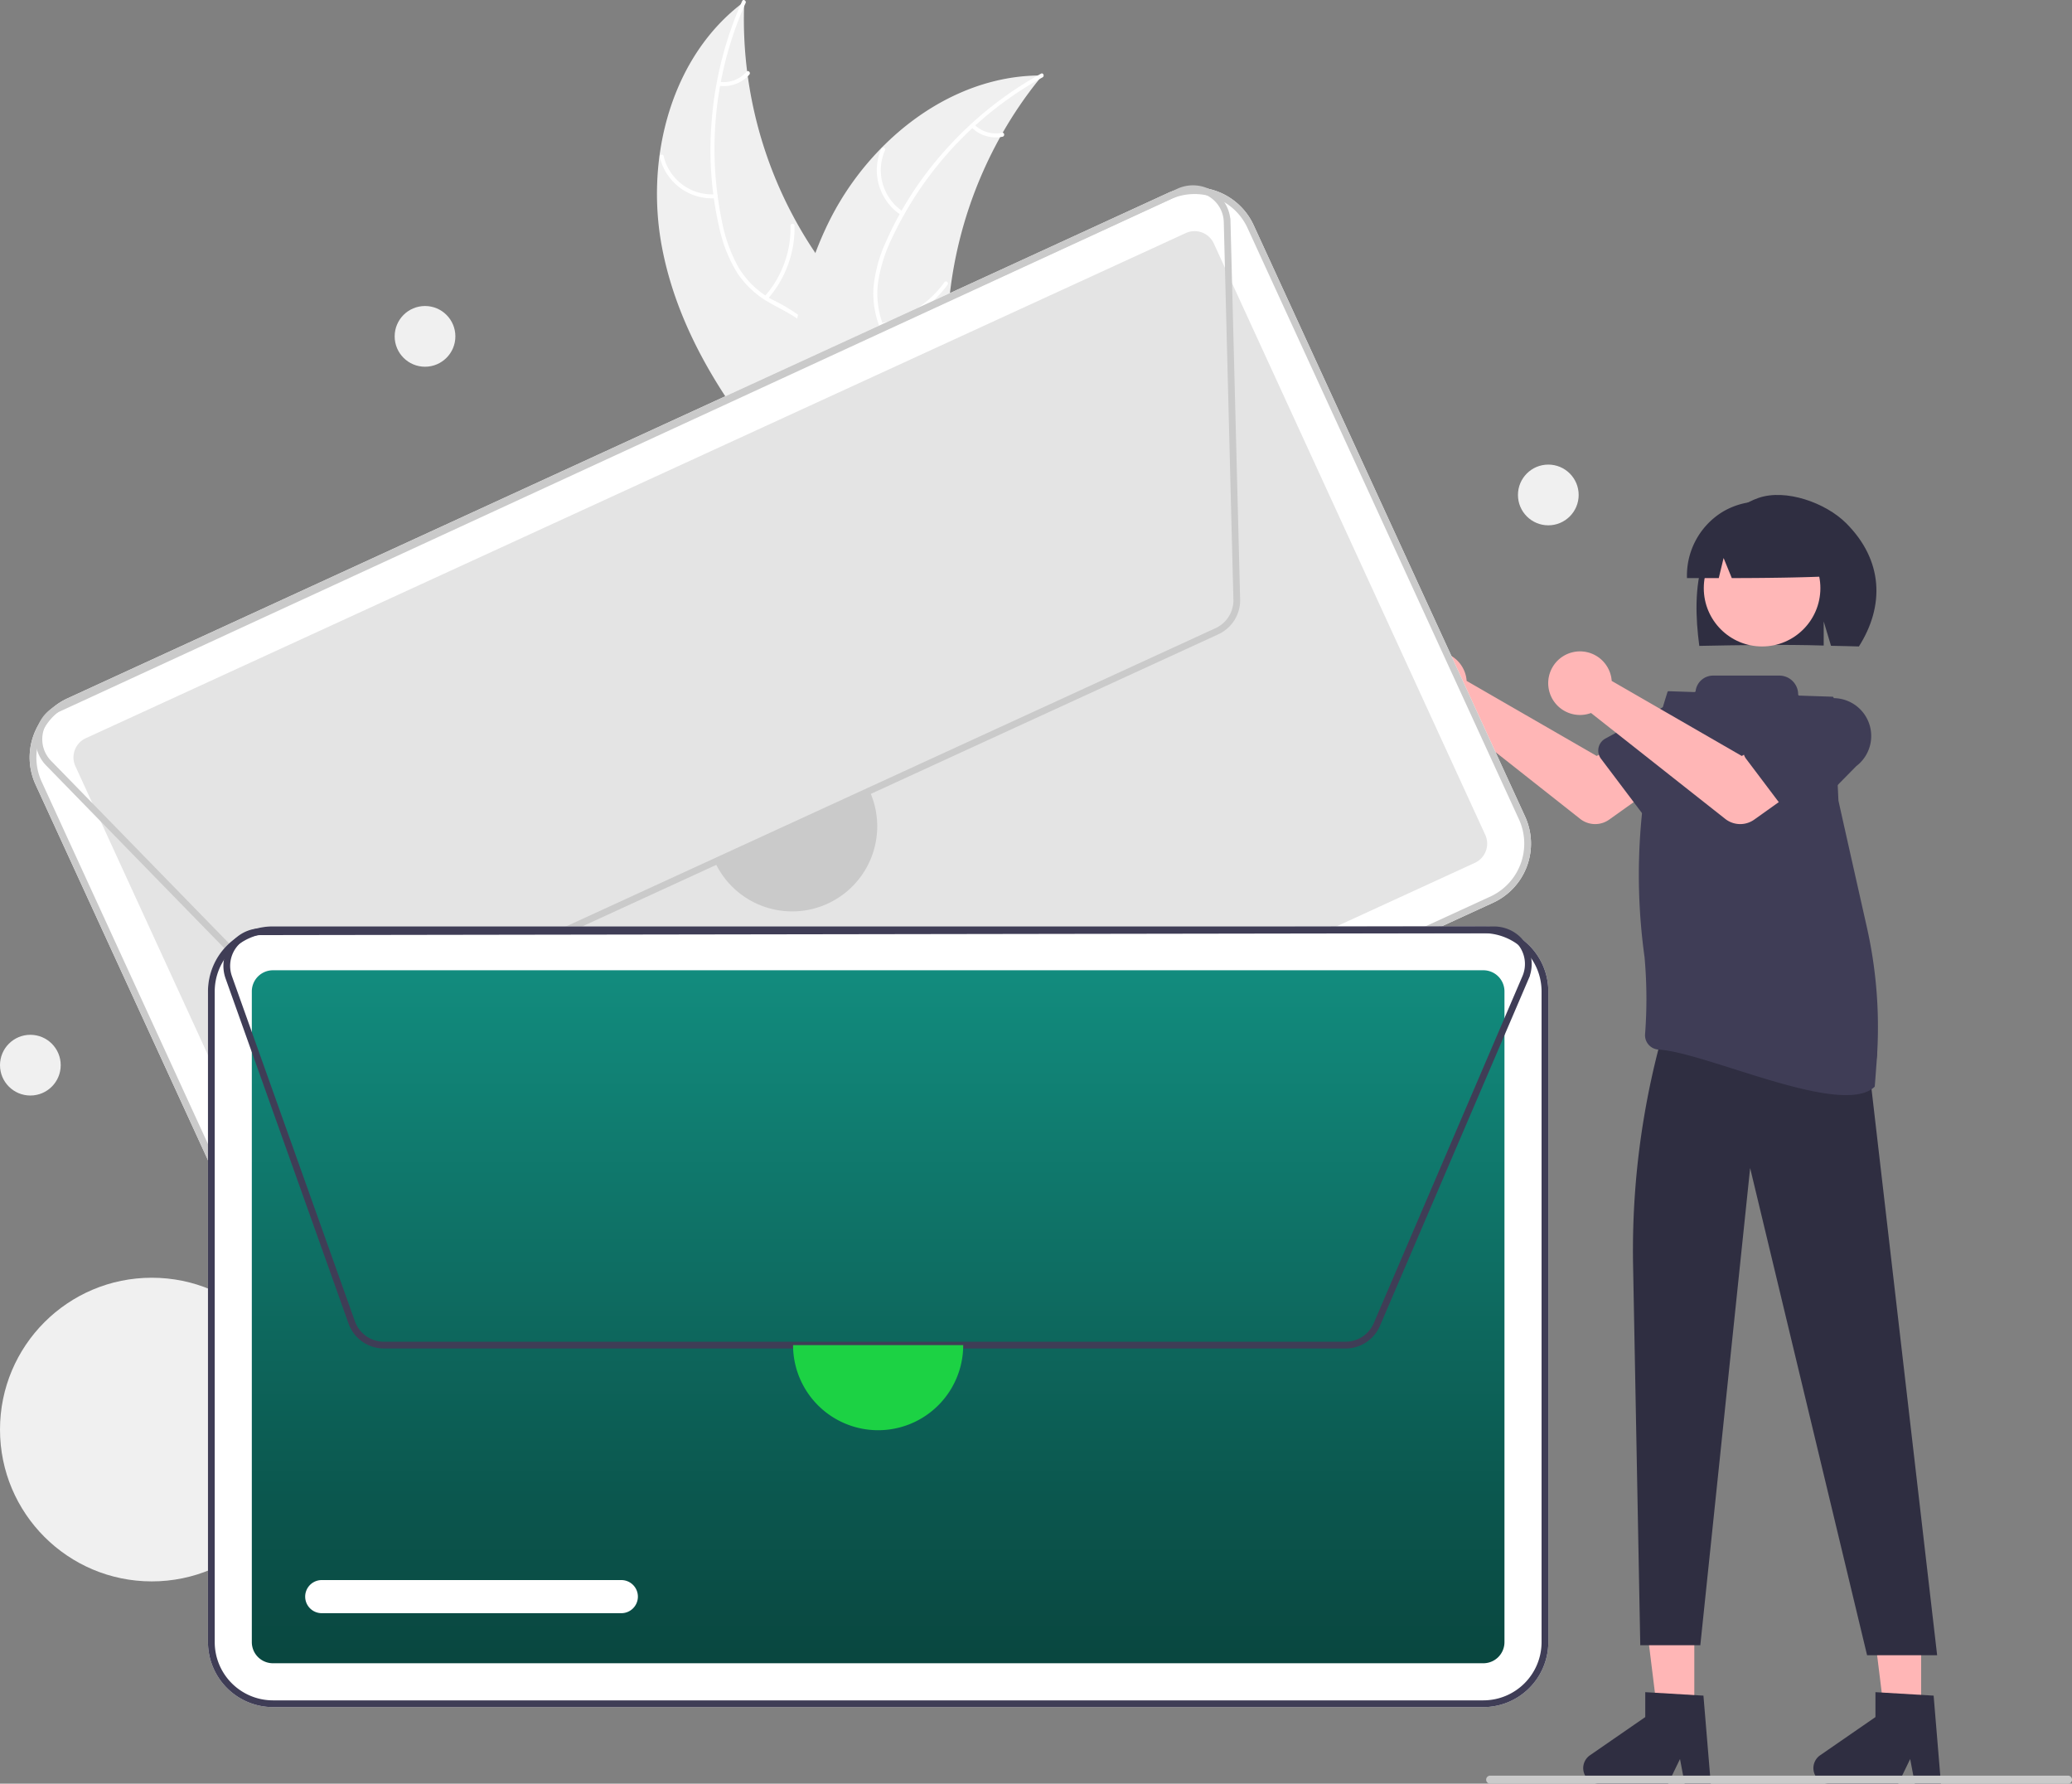 <svg xmlns="http://www.w3.org/2000/svg" xmlns:xlink="http://www.w3.org/1999/xlink" width="291.118" height="250.55" viewBox="0 0 291.118 250.55">
  <rect x="0" y="0" width="291.118" height="250.55" fill="#808080" stroke="none"/>
  <defs>
    <linearGradient id="linear-gradient" x1="0.5" x2="0.5" y2="1" gradientUnits="objectBoundingBox">
      <stop offset="0" stop-color="#128c7e"/>
      <stop offset="1" stop-color="#09463f"/>
    </linearGradient>
  </defs>
  <g id="undraw_new_message_re_fp03_1_" data-name="undraw_new_message_re_fp03 (1)" transform="translate(0 0)">
    <path id="Path_389" data-name="Path 389" d="M488.313,220.54c-2.34-12.525,1.344-26.773,11.584-34.355a58.7,58.7,0,0,0,12.238,38.4c3.287,4.213,7.382,8.557,7.254,13.9a13.123,13.123,0,0,1-4.246,8.754,38.972,38.972,0,0,1-8.171,5.671l-.449.7C498.071,244.074,490.652,233.064,488.313,220.54Z" transform="translate(-395.33 -185.943)" fill="#f0f0f0"/>
    <path id="Path_390" data-name="Path 390" d="M508.421,186.108a50.176,50.176,0,0,0-3.312,30.693,21.607,21.607,0,0,0,2.288,6.372,12.393,12.393,0,0,0,4.682,4.541,25.652,25.652,0,0,1,5.24,3.331,7.589,7.589,0,0,1,2.234,5.79,19.715,19.715,0,0,1-2.184,7.535c-1.207,2.654-2.5,5.392-2.424,8.376.01.361-.552.355-.561-.006-.136-5.191,3.617-9.361,4.453-14.342a7.685,7.685,0,0,0-1.552-6.582c-1.429-1.576-3.437-2.453-5.255-3.483a13.224,13.224,0,0,1-4.743-4.27,19.973,19.973,0,0,1-2.525-6.26,48.681,48.681,0,0,1-1.1-15.175,51.068,51.068,0,0,1,4.282-16.808c.147-.329.628-.038.482.288Z" transform="translate(-403.668 -185.675)" fill="#fff"/>
    <path id="Path_391" data-name="Path 391" d="M496.312,237.628a7.528,7.528,0,0,1-7.854-5.774c-.082-.352.461-.5.543-.144a6.971,6.971,0,0,0,7.317,5.356C496.678,237.04,496.67,237.6,496.312,237.628Z" transform="translate(-395.759 -209.785)" fill="#fff"/>
    <path id="Path_392" data-name="Path 392" d="M519.478,262.2a14.51,14.51,0,0,0,3.637-9.929c-.008-.362.553-.355.561.006a15.092,15.092,0,0,1-3.806,10.324c-.241.27-.632-.132-.393-.4Z" transform="translate(-412.043 -220.57)" fill="#fff"/>
    <path id="Path_393" data-name="Path 393" d="M505.89,208.252a4.261,4.261,0,0,0,3.785-1.421c.237-.273.628.13.393.4a4.775,4.775,0,0,1-4.184,1.582.29.29,0,0,1-.278-.284A.282.282,0,0,1,505.89,208.252Z" transform="translate(-404.784 -196.756)" fill="#fff"/>
    <path id="Path_394" data-name="Path 394" d="M562.258,208.043c-.143.175-.286.35-.428.529a56.132,56.132,0,0,0-5.136,7.516c-.12.2-.238.409-.352.614a59.161,59.161,0,0,0-6.9,20.658,57.476,57.476,0,0,0-.527,8.714c.063,4.024.452,8.382-.781,12.082a9.855,9.855,0,0,1-.444,1.136L527.895,265.6c-.052-.008-.1-.012-.156-.02l-.779.288c-.013-.15-.023-.306-.036-.456-.008-.087-.011-.176-.019-.263,0-.058-.007-.117-.014-.17,0-.019,0-.039,0-.054-.007-.053-.008-.1-.013-.15-.059-.872-.113-1.745-.159-2.621,0,0,0,0,0-.01a84.473,84.473,0,0,1,1.108-19.941c.037-.2.073-.4.119-.6A54.828,54.828,0,0,1,530.37,233a48.463,48.463,0,0,1,1.954-4.5,40.3,40.3,0,0,1,7.316-10.26c5.9-6.01,13.666-10.064,21.982-10.192C561.836,208.044,562.044,208.042,562.258,208.043Z" transform="translate(-415.815 -197.442)" fill="#f0f0f0"/>
    <path id="Path_395" data-name="Path 395" d="M562.635,207.987A50.176,50.176,0,0,0,541.511,230.5a21.6,21.6,0,0,0-2.009,6.465,12.393,12.393,0,0,0,1,6.445,25.647,25.647,0,0,1,2.178,5.814,7.589,7.589,0,0,1-1.7,5.968,19.716,19.716,0,0,1-6.281,4.7c-2.562,1.393-5.244,2.8-6.978,5.228-.21.294-.655-.049-.445-.343,3.017-4.227,8.524-5.3,12.191-8.77a7.685,7.685,0,0,0,2.724-6.19c-.192-2.118-1.267-4.028-2.1-5.945a13.224,13.224,0,0,1-1.217-6.265,19.978,19.978,0,0,1,1.753-6.518,48.677,48.677,0,0,1,8.255-12.78,51.066,51.066,0,0,1,13.539-10.842c.316-.174.525.347.211.52Z" transform="translate(-416.156 -197.12)" fill="#fff"/>
    <path id="Path_396" data-name="Path 396" d="M556.239,238.894a7.528,7.528,0,0,1-2.794-9.339c.146-.33.666-.118.52.212a6.971,6.971,0,0,0,2.617,8.682c.3.2-.04.639-.343.445Z" transform="translate(-429.616 -208.671)" fill="#fff"/>
    <path id="Path_397" data-name="Path 397" d="M553.862,274.929a14.51,14.51,0,0,0,8.882-5.738c.211-.294.656.049.445.343a15.092,15.092,0,0,1-9.255,5.952c-.355.071-.425-.486-.072-.557Z" transform="translate(-430.048 -229.55)" fill="#fff"/>
    <path id="Path_398" data-name="Path 398" d="M581.245,222.543a4.261,4.261,0,0,0,3.878,1.144c.354-.076.424.482.072.557a4.775,4.775,0,0,1-4.293-1.256.29.29,0,0,1-.051-.394.282.282,0,0,1,.394-.051Z" transform="translate(-444.339 -205.039)" fill="#fff"/>
    <path id="Path_399" data-name="Path 399" d="M717.665,382.177a4.509,4.509,0,0,1,.1.7l18.28,10.546,4.443-2.558,4.737,6.2-7.426,5.293a3.4,3.4,0,0,1-4.084-.1l-18.851-14.871a4.467,4.467,0,1,1,2.8-5.209Z" transform="translate(-511.702 -287.233)" fill="#ffb6b6"/>
    <path id="Path_400" data-name="Path 400" d="M766.724,399.548a1.913,1.913,0,0,1,.955-1.277l8.44-4.6a5.318,5.318,0,0,1,6.43,8.473l-6.764,6.872a1.915,1.915,0,0,1-2.894-.19l-5.824-7.722A1.912,1.912,0,0,1,766.724,399.548Z" transform="translate(-542.124 -294.524)" fill="#3f3d56"/>
    <path id="Path_401" data-name="Path 401" d="M796.743,341.508c1.214-3.87,3.976-7.419,7.795-8.728s9.411.685,12.283,3.546c5.252,5.234,5.414,11.642,1.805,17.324-.718-.038-3.194-.066-3.921-.093l-1.027-3.425v3.391c-5.67-.175-11.572-.065-17.478.048C795.669,349.548,795.528,345.378,796.743,341.508Z" transform="translate(-557.447 -262.845)" fill="#2f2e41"/>
    <path id="Path_402" data-name="Path 402" d="M493.81,485.792h-5.171l-2.46-19.947h7.632Z" transform="translate(-255.758 -245.061)" fill="#ffb6b6"/>
    <path id="Path_403" data-name="Path 403" d="M561.057,485.792h-5.171l-2.46-19.947h7.632Z" transform="translate(-291.134 -245.061)" fill="#ffb6b6"/>
    <path id="Path_404" data-name="Path 404" d="M513.254,246.841l1.172,3.047-.234,3.047-22.933,7.943,1.138-13.333,2.578-3.046Z" transform="translate(-258.43 -128.62)" fill="#ffb6b6"/>
    <circle id="Ellipse_33" data-name="Ellipse 33" cx="8.191" cy="8.191" r="8.191" transform="translate(239.383 74.425)" fill="#ffb7b7"/>
    <path id="Path_405" data-name="Path 405" d="M807.494,464.613v5.205s6.093,7.918,2.812,14.011l9.4,81.088h-9.843l-16.431-68.433-7,67.027h-8.436L776.987,510.2a113.3,113.3,0,0,1,6.9-41.138h0Z" transform="translate(-547.536 -332.412)" fill="#2f2e41"/>
    <path id="Path_406" data-name="Path 406" d="M797.9,335.817a10.288,10.288,0,0,1,15.641,8.978c-4.578.211-9.388.265-14.265.275l-1.152-2.821-.68,2.823q-2.229,0-4.466-.006A10.5,10.5,0,0,1,797.9,335.817Z" transform="translate(-555.956 -263.867)" fill="#2f2e41"/>
    <path id="Path_407" data-name="Path 407" d="M780.145,700.053h-3.669l-.655-3.464-1.677,3.464H764.41a2.188,2.188,0,0,1-1.243-3.988l7.772-5.368v-3.5l8.175.488Z" transform="translate(-539.779 -449.503)" fill="#2f2e41"/>
    <path id="Path_408" data-name="Path 408" d="M848.382,700.053h-3.669l-.655-3.464-1.677,3.464h-9.733a2.188,2.188,0,0,1-1.243-3.988l7.772-5.368v-3.5l8.175.488Z" transform="translate(-575.676 -449.503)" fill="#2f2e41"/>
    <path id="Path_409" data-name="Path 409" d="M812.138,439.9a63.836,63.836,0,0,0-1.392-18.664c-1.739-7.723-3.95-17.549-3.993-17.8a.088.088,0,0,1,0-.015l-.674-14.394a.166.166,0,0,0-.161-.158l-4.66-.157a.166.166,0,0,1-.161-.166h0a2.644,2.644,0,0,0-2.644-2.644h-9.308a2.475,2.475,0,0,0-2.455,2.167.165.165,0,0,1-.167.148l-3.622-.122a.167.167,0,0,0-.164.116l-.252.8a83.862,83.862,0,0,0-2.973,36.422,65.436,65.436,0,0,1,.074,10.858,2.024,2.024,0,0,0,1.905,2.146c6.733.387,25.8,9.612,30.362,5.208C811.863,443.63,811.985,442.005,812.138,439.9Z" transform="translate(-548.453 -291.003)" fill="#3f3d56"/>
    <path id="Path_410" data-name="Path 410" d="M760.666,382.177a4.487,4.487,0,0,1,.1.7l18.28,10.546,4.443-2.558,4.737,6.2-7.426,5.293a3.4,3.4,0,0,1-4.085-.1l-18.851-14.871a4.467,4.467,0,1,1,2.8-5.209Z" transform="translate(-534.323 -287.233)" fill="#ffb6b6"/>
    <path id="Path_411" data-name="Path 411" d="M809.725,399.548a1.912,1.912,0,0,1,.955-1.277l8.44-4.6a5.318,5.318,0,0,1,6.43,8.473l-6.764,6.872a1.915,1.915,0,0,1-2.894-.19l-5.824-7.722A1.912,1.912,0,0,1,809.725,399.548Z" transform="translate(-564.745 -294.524)" fill="#3f3d56"/>
    <circle id="Ellipse_34" data-name="Ellipse 34" cx="21.327" cy="21.327" r="21.327" transform="translate(0 179.48)" fill="#f0f0f0"/>
    <path id="Path_412" data-name="Path 412" d="M507.288,341.673l-154.557,70.96a9.136,9.136,0,0,1-12.1-4.486l-38.141-83.074a9.136,9.136,0,0,1,4.486-12.1l154.557-70.96a9.136,9.136,0,0,1,12.1,4.486l38.141,83.074A9.136,9.136,0,0,1,507.288,341.673Z" transform="translate(-297.496 -214.874)" fill="#fff"/>
    <path id="Path_413" data-name="Path 413" d="M316.384,325.409a2.968,2.968,0,0,0-1.457,3.931l38.141,83.074A2.968,2.968,0,0,0,357,413.872l154.557-70.96a2.968,2.968,0,0,0,1.457-3.931l-38.141-83.074a2.968,2.968,0,0,0-3.931-1.457Z" transform="translate(-304.334 -221.712)" fill="#e4e4e4"/>
    <path id="Path_414" data-name="Path 414" d="M507.288,341.673l-154.557,70.96a9.136,9.136,0,0,1-12.1-4.486l-38.141-83.074a9.136,9.136,0,0,1,4.486-12.1l154.557-70.96a9.136,9.136,0,0,1,12.1,4.486l38.141,83.074A9.136,9.136,0,0,1,507.288,341.673ZM307.37,313.833a8.187,8.187,0,0,0-4.02,10.844l38.141,83.074a8.187,8.187,0,0,0,10.844,4.02l154.557-70.96a8.187,8.187,0,0,0,4.02-10.844l-38.141-83.074a8.187,8.187,0,0,0-10.844-4.02Z" transform="translate(-297.496 -214.874)" fill="#cacaca"/>
    <path id="Path_415" data-name="Path 415" d="M469.587,303.671,346.8,360.044a5.283,5.283,0,0,1-5.974-1.11L304.9,322.093a5.272,5.272,0,0,1,1.568-8.469l157.358-72.539a5.273,5.273,0,0,1,7.443,4.18h.021l1.365,53.481a5.265,5.265,0,0,1-3.071,4.925Zm-5.357-61.727L306.867,314.485a4.324,4.324,0,0,0-1.286,6.946l35.925,36.841a4.333,4.333,0,0,0,4.9.911l122.786-56.373a4.319,4.319,0,0,0,2.518-4.04l-1.353-53.007.189,0-.189,0a4.324,4.324,0,0,0-6.127-3.819Z" transform="translate(-298.415 -214.569)" fill="#cacaca"/>
    <path id="Path_416" data-name="Path 416" d="M445.459,529.66,407.2,547.224A2.326,2.326,0,0,1,405.264,543l38.255-17.564a2.326,2.326,0,1,1,1.941,4.227Z" transform="translate(-351.285 -364.295)" fill="#fff"/>
    <path id="Path_417" data-name="Path 417" d="M526.517,420.053a11.953,11.953,0,0,1-21.726,9.975" transform="translate(-404.356 -308.971)" fill="#cacaca"/>
    <path id="Path_418" data-name="Path 418" d="M533.723,569.907H363.656a9.136,9.136,0,0,1-9.126-9.126V469.37a9.136,9.136,0,0,1,9.126-9.126H533.723a9.136,9.136,0,0,1,9.126,9.126v91.411a9.136,9.136,0,0,1-9.126,9.126Z" transform="translate(-325.309 -330.114)" fill="#fff"/>
    <path id="Path_419" data-name="Path 419" d="M370.494,473.244a2.968,2.968,0,0,0-2.965,2.965V567.62a2.968,2.968,0,0,0,2.965,2.965H540.562a2.968,2.968,0,0,0,2.965-2.965V476.208a2.968,2.968,0,0,0-2.965-2.965Z" transform="translate(-332.148 -336.952)" fill="url(#linear-gradient)"/>
    <path id="Path_420" data-name="Path 420" d="M533.723,569.907H363.656a9.136,9.136,0,0,1-9.126-9.126V469.37a9.136,9.136,0,0,1,9.126-9.126H533.723a9.136,9.136,0,0,1,9.126,9.126v91.411a9.136,9.136,0,0,1-9.126,9.126ZM363.656,461.192a8.187,8.187,0,0,0-8.178,8.178v91.411a8.187,8.187,0,0,0,8.178,8.178H533.723a8.187,8.187,0,0,0,8.178-8.178V469.37a8.187,8.187,0,0,0-8.178-8.178Z" transform="translate(-325.309 -330.114)" fill="#3f3d56"/>
    <path id="Path_421" data-name="Path 421" d="M516.762,519.544H381.653a5.283,5.283,0,0,1-4.966-3.5l-17.276-48.47a5.272,5.272,0,0,1,4.959-7.042l173.272-.266a5.272,5.272,0,0,1,5.02,6.9l.019.008-21.074,49.172a5.266,5.266,0,0,1-4.846,3.2Zm20.887-58.332-173.278.266a4.324,4.324,0,0,0-4.067,5.776l17.276,48.47a4.333,4.333,0,0,0,4.073,2.872H516.762a4.319,4.319,0,0,0,3.974-2.621l20.887-48.736.174.075-.174-.075a4.324,4.324,0,0,0-3.974-6.027Z" transform="translate(-327.716 -330.125)" fill="#3f3d56"/>
    <path id="Path_422" data-name="Path 422" d="M427.665,658.63H385.571a2.326,2.326,0,0,1,0-4.651h42.094a2.326,2.326,0,1,1,0,4.651Z" transform="translate(-340.415 -432.03)" fill="#fff"/>
    <path id="Path_423" data-name="Path 423" d="M551.888,584.343a11.953,11.953,0,0,1-23.906,0" transform="translate(-416.556 -395.397)" fill="#1cd244"/>
    <circle id="Ellipse_35" data-name="Ellipse 35" cx="4.265" cy="4.265" r="4.265" transform="translate(55.451 42.984)" fill="#f0f0f0"/>
    <circle id="Ellipse_36" data-name="Ellipse 36" cx="4.265" cy="4.265" r="4.265" transform="translate(0 145.356)" fill="#f0f0f0"/>
    <circle id="Ellipse_37" data-name="Ellipse 37" cx="4.265" cy="4.265" r="4.265" transform="translate(213.274 65.26)" fill="#f0f0f0"/>
    <path id="Path_424" data-name="Path 424" d="M815.2,713.072H734.013a.564.564,0,1,1,0-1.129H815.2a.564.564,0,1,1,0,1.129Z" transform="translate(-524.642 -462.522)" fill="#cacaca"/>
  </g>
</svg>
